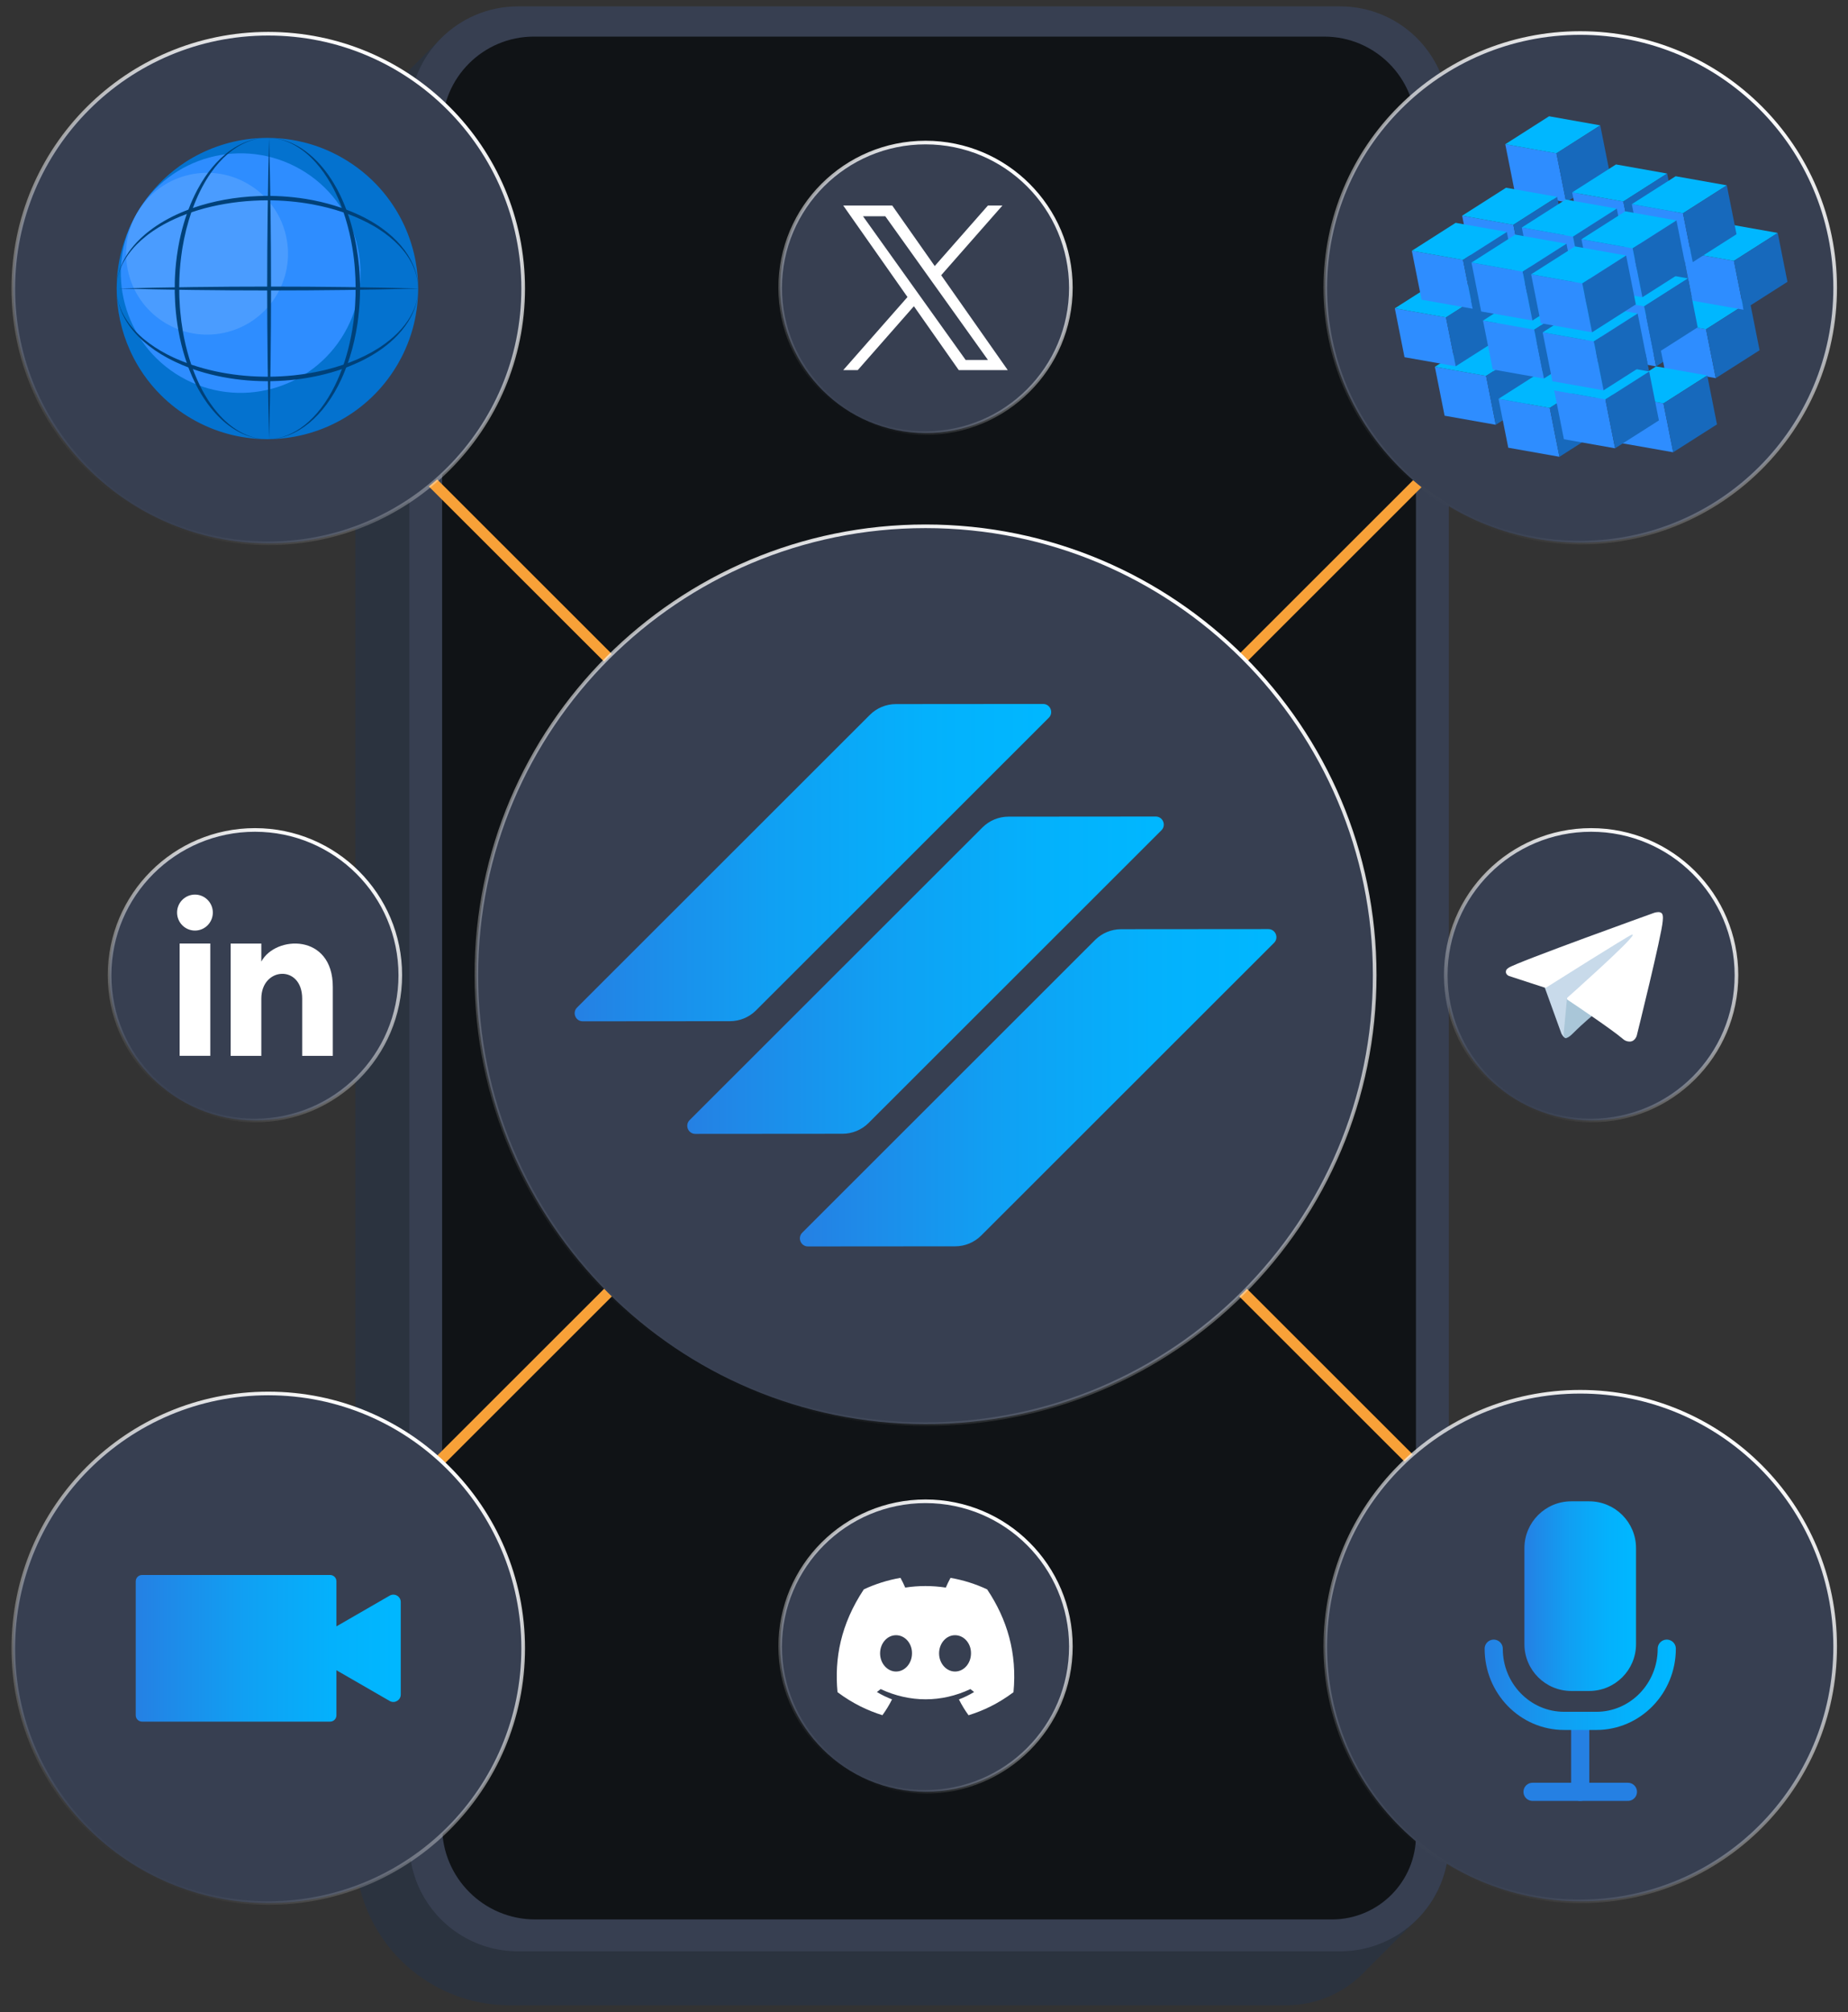 <svg width="509" height="554" viewBox="0 0 509 554" fill="none" xmlns="http://www.w3.org/2000/svg">
<rect x="0" y="0" width="509" height="554" fill="#333333" stroke="none"/>
<path d="M391.362 527.376L376.399 542.358L376.324 542.444C370.846 548.409 362.99 552.158 354.243 552.158H140.437C116.931 552.158 97.873 533.116 97.873 509.63V46.523C97.873 38.212 101.26 30.704 106.716 25.296L107.144 24.878L121.968 10.067L121.893 17.189C123.801 16.803 125.784 16.61 127.81 16.61H354.243C362.443 16.61 369.882 19.898 375.284 25.232C377.728 27.652 379.764 30.49 381.265 33.617C383.13 37.526 384.18 41.896 384.18 46.512V522.224C384.18 523.413 384.116 524.58 383.977 525.737L391.362 527.376Z" fill="#2B333F"/>
<path d="M399.047 31.669V507.381C399.047 523.895 385.649 537.293 369.11 537.293H142.677C136.664 537.293 131.079 535.526 126.395 532.484L119.096 525.802C119.085 525.802 119.085 525.802 119.085 525.791H130.415C130.318 524.827 130.275 523.852 130.275 522.867V47.144C130.275 30.63 143.674 17.232 160.213 17.232H386.635C389.958 17.232 393.141 17.778 396.132 18.763C397.997 22.672 399.047 27.053 399.047 31.669Z" fill="#2A313D"/>
<path d="M399.047 31.668V507.381C399.047 523.895 385.649 537.293 369.11 537.293H142.677C136.664 537.293 131.079 535.526 126.395 532.484C123.598 530.674 121.132 528.425 119.096 525.801C119.085 525.801 119.085 525.801 119.085 525.791C115.108 520.725 112.74 514.331 112.74 507.391V31.668C112.74 15.154 126.138 1.756 142.677 1.756H369.11C377.31 1.756 384.749 5.044 390.151 10.378C392.595 12.798 394.631 15.636 396.132 18.763C397.997 22.672 399.047 27.053 399.047 31.668Z" fill="#373F51"/>
<path d="M147.404 528.511H366.859C379.636 528.511 390.001 518.155 390.001 505.389V35.331C390.001 21.387 378.682 10.078 364.726 10.078H147.05C133.094 10.078 121.775 21.387 121.775 35.331V502.904C121.775 517.041 133.255 528.511 147.404 528.511Z" fill="#101316"/>
<path d="M62.865 268.523H446.982" stroke="url(#paint0_radial_1060_3824)" stroke-width="3" stroke-miterlimit="10" stroke-linecap="round" stroke-linejoin="round"/>
<path d="M119.117 132.832L390.73 404.214" stroke="url(#paint1_radial_1060_3824)" stroke-width="3" stroke-miterlimit="10" stroke-linecap="round" stroke-linejoin="round"/>
<path d="M254.923 76.627V460.419" stroke="url(#paint2_radial_1060_3824)" stroke-width="3" stroke-miterlimit="10" stroke-linecap="round" stroke-linejoin="round"/>
<path d="M390.73 132.832L119.117 404.214" stroke="url(#paint3_radial_1060_3824)" stroke-width="3" stroke-miterlimit="10" stroke-linecap="round" stroke-linejoin="round"/>
<path d="M254.923 392.134C323.25 392.134 378.639 336.792 378.639 268.523C378.639 200.255 323.25 144.913 254.923 144.913C186.597 144.913 131.208 200.255 131.208 268.523C131.208 336.792 186.597 392.134 254.923 392.134Z" fill="#373F51" stroke="url(#paint4_linear_1060_3824)" stroke-miterlimit="10"/>
<path d="M288.88 197.626L208.233 278.205C206.325 280.111 203.741 281.182 201.04 281.182L160.513 281.215C158.53 281.215 157.544 278.826 158.937 277.423L239.585 196.844C241.493 194.938 244.076 193.867 246.777 193.867L287.305 193.834C289.288 193.834 290.274 196.233 288.88 197.626Z" fill="url(#paint5_linear_1060_3824)"/>
<path d="M319.89 228.619L239.242 309.199C237.334 311.105 234.751 312.176 232.05 312.176L191.522 312.208C189.539 312.208 188.553 309.82 189.946 308.417L270.594 227.838C272.502 225.931 275.085 224.86 277.786 224.86L318.314 224.828C320.297 224.828 321.294 227.216 319.89 228.619Z" fill="url(#paint6_linear_1060_3824)"/>
<path d="M350.91 259.613L270.262 340.192C268.354 342.099 265.771 343.17 263.07 343.17L222.542 343.202C220.559 343.202 219.573 340.814 220.967 339.411L301.614 258.831C303.522 256.925 306.105 255.854 308.806 255.854L349.334 255.822C351.317 255.822 352.314 258.21 350.91 259.613Z" fill="url(#paint7_linear_1060_3824)"/>
<path d="M73.884 524.003C112.665 524.003 144.102 492.591 144.102 453.844C144.102 415.096 112.665 383.685 73.884 383.685C35.104 383.685 3.666 415.096 3.666 453.844C3.666 492.591 35.104 524.003 73.884 524.003Z" fill="#373F51" stroke="url(#paint8_linear_1060_3824)" stroke-miterlimit="10"/>
<path d="M110.381 441.12V466.588C110.381 468.109 108.774 469.094 107.423 468.409L92.663 459.894V472.296C92.663 473.271 91.881 474.042 90.916 474.042H39.134C38.169 474.042 37.387 473.271 37.387 472.296V435.412C37.387 434.438 38.169 433.667 39.134 433.667H90.916C91.881 433.667 92.663 434.438 92.663 435.412V447.814L107.423 439.3C108.784 438.614 110.381 439.6 110.381 441.12Z" fill="url(#paint9_linear_1060_3824)"/>
<path d="M435.244 523.531C474.025 523.531 505.463 492.12 505.463 453.372C505.463 414.624 474.025 383.213 435.244 383.213C396.464 383.213 365.026 414.624 365.026 453.372C365.026 492.12 396.464 523.531 435.244 523.531Z" fill="#373F51" stroke="url(#paint10_linear_1060_3824)" stroke-miterlimit="10"/>
<path d="M437.71 465.602H432.779C425.651 465.602 419.874 459.83 419.874 452.708V426.276C419.874 419.154 425.651 413.382 432.779 413.382H437.71C444.838 413.382 450.615 419.154 450.615 426.276V452.708C450.615 459.83 444.838 465.602 437.71 465.602Z" fill="url(#paint11_linear_1060_3824)"/>
<path d="M435.244 474.802V493.372" stroke="url(#paint12_linear_1060_3824)" stroke-width="5" stroke-miterlimit="10" stroke-linecap="round" stroke-linejoin="round"/>
<path d="M448.375 493.372H422.114" stroke="url(#paint13_linear_1060_3824)" stroke-width="5" stroke-miterlimit="10" stroke-linecap="round" stroke-linejoin="round"/>
<path d="M459.083 453.961C459.083 464.938 450.401 473.838 439.693 473.838H430.807C420.099 473.838 411.417 464.938 411.417 453.961" stroke="url(#paint14_linear_1060_3824)" stroke-width="5" stroke-miterlimit="10" stroke-linecap="round" stroke-linejoin="round"/>
<path d="M435.244 149.41C474.025 149.41 505.463 117.999 505.463 79.251C505.463 40.504 474.025 9.092 435.244 9.092C396.464 9.092 365.026 40.504 365.026 79.251C365.026 117.999 396.464 149.41 435.244 149.41Z" fill="#373F51" stroke="url(#paint15_linear_1060_3824)" stroke-miterlimit="10"/>
<path d="M437.045 84.177L439.714 97.639L425.619 95.144L422.939 81.682L437.045 84.177Z" fill="#2E8DFF"/>
<path d="M437.034 84.188L422.939 81.682L435.009 73.982L449.114 76.488L437.034 84.188Z" fill="#00B7FF"/>
<path d="M449.104 76.488L451.783 89.95L439.714 97.639L437.045 84.177L449.104 76.488Z" fill="#1769BC"/>
<path d="M433.862 68.209L436.541 81.671L422.446 79.176L419.767 65.714L433.862 68.209Z" fill="#2E8DFF"/>
<path d="M433.862 68.209L419.767 65.703L431.836 58.014L445.931 60.52L433.862 68.209Z" fill="#00B7FF"/>
<path d="M445.931 60.52L448.611 73.982L436.541 81.671L433.862 68.209L445.931 60.52Z" fill="#1769BC"/>
<path d="M428.695 42.206L431.375 55.668L417.28 53.173L414.6 39.711L428.695 42.206Z" fill="#2E8DFF"/>
<path d="M428.695 42.217L414.6 39.711L426.669 32.011L440.765 34.517L428.695 42.217Z" fill="#00B7FF"/>
<path d="M440.765 34.527L443.444 47.989L431.375 55.668L428.695 42.206L440.765 34.527Z" fill="#1769BC"/>
<path d="M453.466 87.423L456.146 100.885L442.051 98.389L439.371 84.927L453.466 87.423Z" fill="#2E8DFF"/>
<path d="M453.466 87.423L439.371 84.917L451.44 77.227L465.546 79.733L453.466 87.423Z" fill="#00B7FF"/>
<path d="M465.536 79.733L468.215 93.195L456.146 100.884L453.466 87.422L465.536 79.733Z" fill="#1769BC"/>
<path d="M450.294 71.444L452.973 84.906L438.867 82.41L436.198 68.948L450.294 71.444Z" fill="#2E8DFF"/>
<path d="M450.294 71.454L436.198 68.948L448.268 61.248L462.363 63.754L450.294 71.454Z" fill="#00B7FF"/>
<path d="M462.363 63.765L465.032 77.227L452.973 84.906L450.294 71.444L462.363 63.765Z" fill="#1769BC"/>
<path d="M447.121 55.475L449.8 68.937L435.695 66.442L433.026 52.98L447.121 55.475Z" fill="#2E8DFF"/>
<path d="M447.121 55.486L433.026 52.98L445.095 45.28L459.19 47.786L447.121 55.486Z" fill="#00B7FF"/>
<path d="M459.19 47.786L461.859 61.248L449.801 68.937L447.121 55.475L459.19 47.786Z" fill="#1769BC"/>
<path d="M469.898 90.657L472.578 104.119L458.483 101.624L455.803 88.162L469.898 90.657Z" fill="#2E8DFF"/>
<path d="M469.898 90.668L455.803 88.162L467.872 80.461L481.967 82.968L469.898 90.668Z" fill="#00B7FF"/>
<path d="M481.967 82.978L484.647 96.44L472.578 104.119L469.898 90.657L481.967 82.978Z" fill="#1769BC"/>
<path d="M477.583 71.829L480.252 85.291L466.157 82.796L463.478 69.334L477.583 71.829Z" fill="#2E8DFF"/>
<path d="M477.573 71.829L463.478 69.334L475.547 61.634L489.653 64.14L477.573 71.829Z" fill="#00B7FF"/>
<path d="M489.642 64.14L492.322 77.602L480.252 85.291L477.583 71.829L489.642 64.14Z" fill="#1769BC"/>
<path d="M463.553 58.721L466.232 72.183L452.126 69.687L449.458 56.225L463.553 58.721Z" fill="#2E8DFF"/>
<path d="M463.553 58.721L449.458 56.214L461.527 48.525L475.622 51.031L463.553 58.721Z" fill="#00B7FF"/>
<path d="M475.622 51.031L478.291 64.493L466.232 72.182L463.553 58.72L475.622 51.031Z" fill="#1769BC"/>
<path d="M423.175 93.838L425.855 107.3L411.749 104.804L409.08 91.342L423.175 93.838Z" fill="#2E8DFF"/>
<path d="M423.175 93.848L409.08 91.342L421.149 83.642L435.244 86.148L423.175 93.848Z" fill="#00B7FF"/>
<path d="M435.245 86.148L437.914 99.61L425.855 107.3L423.175 93.838L435.245 86.148Z" fill="#1769BC"/>
<path d="M420.002 77.869L422.682 91.331L408.576 88.836L405.907 75.374L420.002 77.869Z" fill="#2E8DFF"/>
<path d="M420.002 77.869L405.907 75.363L417.977 67.674L432.072 70.18L420.002 77.869Z" fill="#00B7FF"/>
<path d="M432.072 70.18L434.741 83.642L422.682 91.331L420.002 77.869L432.072 70.18Z" fill="#1769BC"/>
<path d="M416.83 61.891L419.499 75.353L405.404 72.858L402.724 59.395L416.83 61.891Z" fill="#2E8DFF"/>
<path d="M416.83 61.902L402.724 59.396L414.804 51.695L428.899 54.201L416.83 61.902Z" fill="#00B7FF"/>
<path d="M428.888 54.212L431.568 67.674L419.499 75.353L416.83 61.891L428.888 54.212Z" fill="#1769BC"/>
<path d="M439.607 97.083L442.287 110.545L428.181 108.049L425.512 94.587L439.607 97.083Z" fill="#2E8DFF"/>
<path d="M439.607 97.083L425.512 94.577L437.581 86.887L451.676 89.393L439.607 97.083Z" fill="#00B7FF"/>
<path d="M451.676 89.393L454.345 102.855L442.287 110.545L439.607 97.083L451.676 89.393Z" fill="#1769BC"/>
<path d="M436.434 81.104L439.114 94.566L425.008 92.07L422.328 78.608L436.434 81.104Z" fill="#2E8DFF"/>
<path d="M436.434 81.115L422.328 78.609L434.408 70.908L448.503 73.414L436.434 81.115Z" fill="#00B7FF"/>
<path d="M448.493 73.425L451.173 86.887L439.114 94.566L436.434 81.104L448.493 73.425Z" fill="#1769BC"/>
<path d="M433.261 65.135L435.93 78.597L421.835 76.102L419.156 62.64L433.261 65.135Z" fill="#2E8DFF"/>
<path d="M433.261 65.146L419.156 62.64L431.236 54.94L445.331 57.446L433.261 65.146Z" fill="#00B7FF"/>
<path d="M445.32 57.446L448 70.908L435.93 78.597L433.261 65.135L445.32 57.446Z" fill="#1769BC"/>
<path d="M458.172 111.08L460.851 124.532L446.746 122.047L444.077 108.585L458.172 111.08Z" fill="#2E8DFF"/>
<path d="M458.172 111.08L444.077 108.574L456.146 100.885L470.241 103.38L458.172 111.08Z" fill="#00B7FF"/>
<path d="M470.241 103.391L472.91 116.853L460.852 124.531L458.172 111.08L470.241 103.391Z" fill="#1769BC"/>
<path d="M452.866 84.349L455.535 97.811L441.44 95.316L438.76 81.853L452.866 84.349Z" fill="#2E8DFF"/>
<path d="M452.866 84.349L438.76 81.854L450.84 74.153L464.935 76.659L452.866 84.349Z" fill="#00B7FF"/>
<path d="M464.925 76.659L467.604 90.121L455.535 97.811L452.866 84.349L464.925 76.659Z" fill="#1769BC"/>
<path d="M449.693 68.381L452.362 81.843L438.267 79.347L435.587 65.885L449.693 68.381Z" fill="#2E8DFF"/>
<path d="M449.693 68.381L435.587 65.875L447.657 58.185L461.763 60.691L449.693 68.381Z" fill="#00B7FF"/>
<path d="M461.752 60.691L464.432 74.153L452.362 81.843L449.693 68.38L461.752 60.691Z" fill="#1769BC"/>
<path d="M409.316 103.498L411.985 116.96L397.89 114.464L395.21 101.002L409.316 103.498Z" fill="#2E8DFF"/>
<path d="M409.316 103.509L395.21 101.002L407.279 93.302L421.385 95.808L409.316 103.509Z" fill="#00B7FF"/>
<path d="M421.374 95.808L424.054 109.27L411.985 116.96L409.316 103.498L421.374 95.808Z" fill="#1769BC"/>
<path d="M398.276 87.39L400.955 100.852L386.849 98.357L384.18 84.895L398.276 87.39Z" fill="#2E8DFF"/>
<path d="M398.276 87.401L384.18 84.895L396.25 77.195L410.345 79.701L398.276 87.401Z" fill="#00B7FF"/>
<path d="M410.345 79.711L413.025 93.174L400.955 100.852L398.276 87.39L410.345 79.711Z" fill="#1769BC"/>
<path d="M402.96 71.55L405.639 85.013L391.544 82.517L388.865 69.055L402.96 71.55Z" fill="#2E8DFF"/>
<path d="M402.96 71.561L388.865 69.055L400.934 61.355L415.029 63.861L402.96 71.561Z" fill="#00B7FF"/>
<path d="M415.029 63.872L417.709 77.334L405.639 85.012L402.96 71.55L415.029 63.872Z" fill="#1769BC"/>
<path d="M426.852 112.312L429.521 125.774L415.426 123.278L412.746 109.816L426.852 112.312Z" fill="#2E8DFF"/>
<path d="M426.852 112.323L412.746 109.816L424.815 102.116L438.921 104.622L426.852 112.323Z" fill="#00B7FF"/>
<path d="M438.91 104.633L441.59 118.084L429.521 125.774L426.852 112.312L438.91 104.633Z" fill="#1769BC"/>
<path d="M422.575 90.764L425.244 104.226L411.149 101.731L408.469 88.269L422.575 90.764Z" fill="#2E8DFF"/>
<path d="M422.564 90.775L408.469 88.269L420.538 80.568L434.644 83.074L422.564 90.775Z" fill="#00B7FF"/>
<path d="M434.634 83.085L437.313 96.547L425.244 104.226L422.575 90.764L434.634 83.085Z" fill="#1769BC"/>
<path d="M419.392 74.796L422.071 88.258L407.965 85.762L405.296 72.3L419.392 74.796Z" fill="#2E8DFF"/>
<path d="M419.392 74.806L405.296 72.3L417.366 64.6L431.461 67.106L419.392 74.806Z" fill="#00B7FF"/>
<path d="M431.461 67.106L434.13 80.568L422.071 88.257L419.392 74.796L431.461 67.106Z" fill="#1769BC"/>
<path d="M442.179 109.977L444.848 123.439L430.753 120.943L428.073 107.481L442.179 109.977Z" fill="#2E8DFF"/>
<path d="M442.169 109.988L428.073 107.481L440.143 99.781L454.249 102.287L442.169 109.988Z" fill="#00B7FF"/>
<path d="M454.238 102.298L456.918 115.76L444.848 123.439L442.179 109.977L454.238 102.298Z" fill="#1769BC"/>
<path d="M438.996 94.009L441.676 107.471L427.581 104.976L424.901 91.514L438.996 94.009Z" fill="#2E8DFF"/>
<path d="M438.996 94.009L424.901 91.514L436.97 83.814L451.065 86.32L438.996 94.009Z" fill="#00B7FF"/>
<path d="M451.065 86.319L453.745 99.781L441.676 107.471L438.996 94.009L451.065 86.319Z" fill="#1769BC"/>
<path d="M435.823 78.041L438.503 91.503L424.397 89.007L421.728 75.545L435.823 78.041Z" fill="#2E8DFF"/>
<path d="M435.823 78.041L421.728 75.535L433.797 67.845L447.892 70.351L435.823 78.041Z" fill="#00B7FF"/>
<path d="M447.893 70.351L450.561 83.813L438.503 91.503L435.823 78.041L447.893 70.351Z" fill="#1769BC"/>
<path d="M254.923 119.252C277.034 119.252 294.958 101.343 294.958 79.252C294.958 57.16 277.034 39.251 254.923 39.251C232.813 39.251 214.889 57.16 214.889 79.252C214.889 101.343 232.813 119.252 254.923 119.252Z" fill="#373F51" stroke="url(#paint16_linear_1060_3824)" stroke-miterlimit="10"/>
<path d="M259.232 75.782L276.103 56.59H272.105L257.453 73.254L245.748 56.59H232.253L249.95 81.79L232.253 101.913H236.251L251.718 84.317L264.077 101.913H277.572M237.698 59.546H243.84L272.116 99.118H265.974" fill="white"/>
<path d="M254.923 493.373C277.034 493.373 294.958 475.464 294.958 453.372C294.958 431.28 277.034 413.372 254.923 413.372C232.813 413.372 214.889 431.28 214.889 453.372C214.889 475.464 232.813 493.373 254.923 493.373Z" fill="#373F51" stroke="url(#paint17_linear_1060_3824)" stroke-miterlimit="10"/>
<path d="M271.891 437.629C268.729 436.151 265.342 435.069 261.805 434.459C261.365 435.241 260.862 436.301 260.508 437.136C256.746 436.569 253.015 436.569 249.328 437.136C248.974 436.301 248.46 435.241 248.021 434.459C244.483 435.069 241.085 436.151 237.923 437.629C231.535 447.268 229.809 456.671 230.678 465.935C234.912 469.094 239.017 471.011 243.047 472.275C244.044 470.904 244.934 469.447 245.695 467.916C244.237 467.359 242.843 466.684 241.525 465.892C241.879 465.635 242.222 465.367 242.543 465.078C250.593 468.837 259.329 468.837 267.282 465.078C267.614 465.356 267.957 465.624 268.3 465.892C266.982 466.684 265.578 467.37 264.12 467.927C264.881 469.458 265.771 470.915 266.768 472.285C270.809 471.032 274.914 469.115 279.148 465.945C280.177 455.204 277.422 445.886 271.891 437.629ZM246.799 460.248C244.387 460.248 242.404 457.999 242.404 455.246C242.404 452.505 244.344 450.245 246.799 450.245C249.253 450.245 251.236 452.494 251.193 455.246C251.193 457.988 249.253 460.248 246.799 460.248ZM263.048 460.248C260.636 460.248 258.653 457.999 258.653 455.246C258.653 452.505 260.594 450.245 263.048 450.245C265.503 450.245 267.486 452.494 267.443 455.246C267.443 457.988 265.503 460.248 263.048 460.248Z" fill="white"/>
<path d="M70.218 308.524C92.329 308.524 110.253 290.615 110.253 268.524C110.253 246.432 92.329 228.523 70.218 228.523C48.108 228.523 30.184 246.432 30.184 268.524C30.184 290.615 48.108 308.524 70.218 308.524Z" fill="#373F51" stroke="url(#paint18_linear_1060_3824)" stroke-miterlimit="10"/>
<path d="M91.667 271.726V290.725H83.231V274.971C83.231 265.503 71.976 266.221 71.976 274.971V290.725H63.53V259.806H71.976V264.764C75.91 257.493 91.667 256.957 91.667 271.726Z" fill="white"/>
<path d="M58.621 251.27C58.621 254.012 56.413 256.229 53.701 256.229C50.978 256.229 48.77 254.012 48.77 251.27C48.77 248.539 50.978 246.322 53.701 246.322C56.413 246.322 58.621 248.539 58.621 251.27Z" fill="white"/>
<path d="M57.924 259.795H49.478V290.714H57.924V259.795Z" fill="white"/>
<path d="M438.246 308.524C460.356 308.524 478.28 290.615 478.28 268.524C478.28 246.432 460.356 228.523 438.246 228.523C416.135 228.523 398.211 246.432 398.211 268.524C398.211 290.615 416.135 308.524 438.246 308.524Z" fill="#373F51" stroke="url(#paint19_linear_1060_3824)" stroke-miterlimit="10"/>
<path d="M425.308 271.447L430.056 284.577C430.056 284.577 430.646 285.809 431.289 285.809C431.932 285.809 441.386 275.977 441.386 275.977L451.901 255.683L425.48 268.052L425.308 271.447Z" fill="#C8DAEA"/>
<path d="M431.611 274.81L430.7 284.492C430.7 284.492 430.314 287.458 433.283 284.492C436.252 281.525 439.092 279.233 439.092 279.233" fill="#A9C6D8"/>
<path d="M425.394 271.919L415.629 268.738C415.629 268.738 414.461 268.267 414.836 267.196C414.911 266.971 415.072 266.789 415.533 266.467C417.698 264.957 455.599 251.345 455.599 251.345C455.599 251.345 456.671 250.981 457.304 251.228C457.625 251.324 457.861 251.592 457.936 251.913C458 252.191 458.032 252.481 458.022 252.77C458.022 253.016 457.99 253.252 457.968 253.616C457.732 257.332 450.829 285.113 450.829 285.113C450.829 285.113 450.411 286.741 448.932 286.794C448.193 286.816 447.485 286.537 446.96 286.034C444.055 283.539 434.012 276.792 431.793 275.314C431.697 275.249 431.622 275.132 431.611 275.014C431.579 274.853 431.75 274.66 431.75 274.66C431.75 274.66 449.243 259.131 449.704 257.493C449.736 257.364 449.608 257.3 449.425 257.364C448.268 257.793 428.127 270.494 425.908 271.897C425.737 271.929 425.565 271.94 425.394 271.919Z" fill="white"/>
<path d="M73.884 149.603C112.665 149.603 144.102 118.192 144.102 79.444C144.102 40.696 112.665 9.285 73.884 9.285C35.104 9.285 3.666 40.696 3.666 79.444C3.666 118.192 35.104 149.603 73.884 149.603Z" fill="#373F51" stroke="url(#paint20_linear_1060_3824)" stroke-miterlimit="10"/>
<path fill-rule="evenodd" clip-rule="evenodd" d="M115.173 79.509V79.562C115.173 79.787 115.173 80.012 115.162 80.237C115.151 80.73 115.14 81.233 115.108 81.725C115.087 82.047 115.076 82.357 115.044 82.679C114.98 83.471 114.894 84.274 114.787 85.067C114.701 85.688 114.604 86.309 114.487 86.93C114.422 87.294 114.347 87.669 114.272 88.034C114.101 88.847 113.908 89.651 113.683 90.454C113.136 92.424 112.45 94.363 111.592 96.269C111.024 97.565 110.371 98.84 109.652 100.082C109.631 100.114 109.62 100.146 109.599 100.178C109.449 100.425 109.309 100.682 109.149 100.928C101.367 113.769 87.658 120.934 73.573 120.923H73.53C73.412 120.923 73.294 120.923 73.177 120.912C73.177 120.912 73.177 120.912 73.166 120.912C66.263 120.837 59.285 119.049 52.886 115.354C49.713 113.522 46.873 111.338 44.386 108.874C42.585 107.097 40.977 105.169 39.563 103.134C38.255 101.249 37.108 99.279 36.143 97.222C36.026 96.987 35.918 96.74 35.811 96.505C33.389 91.139 32.124 85.292 32.135 79.38V79.326C32.135 79.209 32.135 79.091 32.145 78.984V78.973C32.156 78.234 32.178 77.495 32.22 76.756C32.52 72.076 33.624 67.396 35.586 62.919C35.693 62.673 35.8 62.427 35.918 62.17C36.368 61.174 36.872 60.188 37.419 59.214C37.515 59.042 37.612 58.882 37.708 58.71C37.816 58.528 37.912 58.357 38.019 58.175C40.699 53.698 44.097 49.896 47.977 46.844C48.984 46.052 50.035 45.302 51.107 44.606C56.52 41.114 62.672 38.94 69.028 38.223C70.583 38.051 72.148 37.966 73.713 37.966H73.766C74.934 37.966 76.103 38.019 77.271 38.127C79.361 38.309 81.451 38.651 83.52 39.155C86.425 39.861 89.287 40.9 92.063 42.282C92.845 42.667 93.628 43.085 94.4 43.535C102.16 48.011 107.927 54.609 111.389 62.17C111.507 62.416 111.614 62.662 111.721 62.919C112.986 65.832 113.908 68.874 114.487 71.99C114.937 74.464 115.173 76.981 115.173 79.509Z" fill="#0472CF"/>
<path fill-rule="evenodd" clip-rule="evenodd" d="M37.708 58.711C46.819 42.935 67.003 37.538 82.791 46.641C98.58 55.744 103.982 75.91 94.871 91.686C85.76 107.461 65.577 112.859 49.788 103.755C34 94.641 28.587 74.475 37.708 58.711Z" fill="#2E8DFF"/>
<path fill-rule="evenodd" clip-rule="evenodd" d="M37.73 58.721C43.882 48.065 57.517 44.413 68.182 50.571C78.847 56.718 82.502 70.341 76.339 80.997C70.186 91.653 56.552 95.305 45.887 89.147C35.222 83 31.567 69.366 37.73 58.721Z" fill="#4A9CFF"/>
<path fill-rule="evenodd" clip-rule="evenodd" d="M99.159 78.224C99.127 76.628 99.041 75.043 98.902 73.479C98.741 71.658 98.505 69.859 98.194 68.092C98.141 67.792 98.087 67.492 98.033 67.203C97.83 66.132 97.594 65.072 97.337 64.022C97.144 63.23 96.929 62.437 96.704 61.666C96.597 61.291 96.479 60.917 96.372 60.553C96.201 60.006 96.018 59.471 95.836 58.935C95.697 58.528 95.547 58.132 95.397 57.736C95.204 57.222 95 56.718 94.796 56.215C94.614 55.787 94.432 55.358 94.25 54.941C94.067 54.534 93.875 54.127 93.682 53.72C93.424 53.184 93.156 52.649 92.878 52.135C91.495 49.564 89.898 47.24 88.097 45.238C87.936 45.056 87.765 44.874 87.593 44.691C87.465 44.552 87.336 44.413 87.197 44.285C86.939 44.028 86.682 43.77 86.425 43.524C85.643 42.796 84.849 42.132 84.046 41.554C81.623 39.797 79.104 38.694 76.575 38.234C75.771 38.084 74.956 37.998 74.141 37.977C74.935 37.998 75.728 38.094 76.51 38.255C79.029 38.758 81.537 39.947 83.938 41.864C84.571 42.367 85.192 42.924 85.814 43.535C85.943 43.663 86.071 43.792 86.189 43.92C86.436 44.178 86.682 44.434 86.918 44.702C86.95 44.734 86.982 44.777 87.015 44.809C88.59 46.576 90.016 48.611 91.27 50.86C91.452 51.182 91.634 51.514 91.806 51.846C92.706 53.559 93.499 55.38 94.207 57.297C94.218 57.34 94.239 57.372 94.25 57.415C94.325 57.607 94.389 57.8 94.464 58.004C94.528 58.175 94.582 58.336 94.636 58.507C94.818 59.042 94.989 59.578 95.161 60.124C95.954 62.705 96.586 65.415 97.047 68.199C97.101 68.542 97.154 68.895 97.208 69.249C97.24 69.442 97.262 69.634 97.294 69.827C97.433 70.791 97.551 71.776 97.637 72.761C97.68 73.19 97.712 73.618 97.744 74.047C97.99 77.249 98.023 80.505 97.819 83.76C97.798 84.092 97.776 84.424 97.755 84.746C97.744 84.928 97.723 85.11 97.712 85.292C97.637 86.224 97.54 87.155 97.422 88.087C97.401 88.28 97.369 88.473 97.347 88.676C97.176 89.951 96.972 91.214 96.726 92.467C96.286 94.759 95.718 97.008 95.022 99.193C94.914 99.536 94.807 99.868 94.689 100.2C94.668 100.275 94.636 100.35 94.614 100.414C94.475 100.821 94.335 101.217 94.185 101.613C93.789 102.695 93.36 103.723 92.921 104.719C92.695 105.223 92.46 105.715 92.224 106.186C87.626 115.515 80.948 120.709 74.056 120.923C81.752 120.709 89.212 114.84 94.035 104.366C94.25 103.916 94.453 103.445 94.646 102.973C94.893 102.384 95.139 101.785 95.365 101.174C95.482 100.853 95.611 100.521 95.729 100.189C95.75 100.125 95.782 100.05 95.804 99.986C95.815 99.953 95.825 99.91 95.836 99.878C96.008 99.386 96.179 98.882 96.34 98.368C97.272 95.423 97.958 92.382 98.43 89.297C98.462 89.105 98.484 88.912 98.516 88.719C98.644 87.766 98.762 86.813 98.848 85.859C98.88 85.538 98.912 85.217 98.934 84.896C99.127 82.657 99.202 80.43 99.159 78.224ZM55.094 106.219C54.365 104.751 53.701 103.198 53.111 101.592C52.961 101.196 52.822 100.799 52.682 100.392C51.889 98.079 51.236 95.637 50.721 93.121C50.667 92.874 50.624 92.628 50.571 92.382C50.485 91.975 50.41 91.557 50.346 91.139C50.346 91.129 50.346 91.129 50.346 91.118C50.046 89.362 49.81 87.584 49.649 85.774C49.617 85.388 49.585 84.992 49.553 84.596C49.413 82.722 49.349 80.837 49.36 78.941C49.36 78.234 49.381 77.538 49.403 76.831C49.413 76.574 49.424 76.306 49.435 76.049C49.542 73.693 49.778 71.348 50.131 69.024C50.174 68.767 50.206 68.51 50.249 68.253C50.528 66.571 50.871 64.911 51.278 63.273C51.343 63.026 51.396 62.78 51.471 62.544C51.804 61.27 52.179 60.006 52.597 58.764C52.608 58.753 52.608 58.743 52.608 58.721C52.629 58.646 52.661 58.571 52.682 58.507C52.736 58.357 52.79 58.196 52.843 58.047C52.929 57.8 53.015 57.554 53.111 57.307C53.701 55.712 54.344 54.212 55.03 52.809C55.448 51.953 55.887 51.128 56.338 50.346C56.445 50.153 56.552 49.971 56.659 49.789C57.109 49.029 57.581 48.311 58.063 47.615C59.5 45.57 61.054 43.835 62.694 42.421C64.72 40.675 66.885 39.433 69.114 38.705C70.465 38.266 71.848 38.019 73.22 37.977C71.837 38.019 70.454 38.234 69.104 38.63C66.66 39.347 64.28 40.643 62.051 42.485C60.368 43.878 58.771 45.58 57.292 47.572C56.777 48.269 56.284 48.997 55.802 49.768C55.684 49.95 55.577 50.132 55.459 50.314C55.084 50.935 54.719 51.578 54.365 52.242C53.465 53.923 52.64 55.755 51.9 57.715C51.782 58.036 51.654 58.368 51.536 58.7C51.514 58.764 51.482 58.839 51.461 58.903C51.45 58.925 51.439 58.946 51.439 58.968C51.139 59.824 50.86 60.703 50.603 61.581C50.003 63.626 49.51 65.725 49.135 67.846C49.092 68.092 49.049 68.338 49.006 68.585C48.588 71.112 48.309 73.672 48.191 76.231C48.181 76.478 48.17 76.724 48.159 76.981C48.148 77.27 48.138 77.549 48.138 77.838C48.095 79.637 48.127 81.436 48.234 83.225C48.256 83.61 48.277 83.996 48.309 84.382C48.47 86.513 48.727 88.612 49.081 90.668C49.167 91.15 49.252 91.621 49.349 92.103C49.37 92.189 49.381 92.285 49.403 92.371C49.456 92.617 49.499 92.864 49.553 93.11C50.056 95.477 50.7 97.769 51.461 99.953C51.6 100.35 51.739 100.746 51.889 101.142C51.889 101.142 51.889 101.142 51.889 101.153C51.954 101.335 52.029 101.517 52.093 101.699C52.64 103.113 53.251 104.473 53.904 105.769C55.791 109.517 58.128 112.784 60.861 115.354C64.741 118.995 68.964 120.794 73.144 120.912C69.168 120.784 65.159 118.984 61.472 115.354C59.007 112.891 56.852 109.785 55.094 106.219Z" fill="#004179"/>
<path fill-rule="evenodd" clip-rule="evenodd" d="M115.151 80.248C115.13 80.74 115.076 81.233 114.99 81.726C114.808 82.85 114.497 83.964 114.047 85.067C113.758 85.784 113.404 86.491 112.997 87.198C112.129 88.698 111.003 90.165 109.599 91.589C108.195 93.014 106.587 94.309 104.808 95.498C104.593 95.637 104.39 95.777 104.165 95.916C101.828 97.394 99.223 98.679 96.404 99.761C96.222 99.836 96.04 99.9 95.847 99.964C95.836 99.975 95.825 99.975 95.815 99.975C95.418 100.125 95.022 100.264 94.614 100.403C93.199 100.885 91.731 101.324 90.241 101.699C90.005 101.763 89.759 101.817 89.523 101.881C87.776 102.299 85.975 102.652 84.153 102.931C83.756 102.995 83.37 103.049 82.974 103.102C82.416 103.177 81.87 103.241 81.312 103.306C81.162 103.327 81.001 103.338 80.851 103.359C80.294 103.413 79.726 103.466 79.168 103.509C70.39 104.205 61.172 103.263 52.908 100.467C52.833 100.446 52.758 100.414 52.693 100.393C52.286 100.253 51.889 100.114 51.493 99.964C51.075 99.814 50.667 99.653 50.26 99.493C49.724 99.279 49.199 99.064 48.684 98.84C48.374 98.7 48.074 98.572 47.773 98.433C47.43 98.272 47.098 98.111 46.776 97.951C46.466 97.801 46.166 97.64 45.865 97.49C43.593 96.291 41.578 94.963 39.842 93.549C39.756 93.474 39.659 93.399 39.574 93.324C39.466 93.239 39.37 93.153 39.263 93.067C38.652 92.542 38.094 92.007 37.558 91.461C36.583 90.454 35.725 89.404 35.007 88.333C34.268 87.241 33.678 86.117 33.217 84.971C32.553 83.3 32.188 81.597 32.135 79.873C32.188 81.683 32.553 83.493 33.217 85.249C33.528 86.074 33.903 86.888 34.353 87.68C35.393 89.554 36.787 91.364 38.512 93.046C38.641 93.174 38.77 93.292 38.898 93.421C39.081 93.592 39.263 93.763 39.445 93.924C39.477 93.956 39.52 93.988 39.552 94.02C41.428 95.68 43.636 97.212 46.166 98.572C46.551 98.786 46.948 98.99 47.345 99.182C47.709 99.364 48.084 99.546 48.47 99.728C49.017 99.986 49.574 100.232 50.142 100.467C50.71 100.714 51.3 100.939 51.9 101.174C51.9 101.174 51.9 101.174 51.911 101.174C52.232 101.292 52.565 101.421 52.886 101.538C52.95 101.56 53.026 101.592 53.09 101.613C61.6 104.591 71.108 105.522 80.09 104.644C80.272 104.623 80.455 104.612 80.637 104.591C80.905 104.559 81.173 104.526 81.441 104.505C85.9 103.98 90.209 103.006 94.175 101.624C94.582 101.485 94.979 101.335 95.375 101.185C95.536 101.121 95.686 101.067 95.847 101.003C96.029 100.928 96.211 100.853 96.404 100.778C99.416 99.568 102.192 98.111 104.658 96.409C104.861 96.259 105.076 96.119 105.279 95.969C106.876 94.813 108.323 93.56 109.599 92.2C111.11 90.582 112.311 88.912 113.2 87.209C113.522 86.599 113.801 85.977 114.036 85.367C114.508 84.167 114.819 82.957 115.001 81.747C115.076 81.233 115.13 80.73 115.151 80.248C115.162 80.141 115.162 80.023 115.173 79.916C115.162 80.023 115.151 80.13 115.151 80.248ZM113.704 72.762C112.129 69.185 109.277 65.811 105.29 62.93C105.279 62.919 105.269 62.919 105.269 62.909C105.022 62.727 104.765 62.545 104.508 62.373C104.4 62.298 104.304 62.234 104.197 62.159C101.667 60.478 98.73 58.978 95.397 57.725C95.204 57.65 95 57.575 94.796 57.5C94.668 57.458 94.539 57.404 94.41 57.361C94.357 57.34 94.303 57.318 94.239 57.297C94.228 57.297 94.218 57.286 94.196 57.286C94.11 57.254 94.035 57.233 93.95 57.2C91.516 56.365 88.998 55.69 86.447 55.176C86.264 55.144 86.082 55.101 85.889 55.069C81.537 54.245 77.068 53.88 72.651 53.945C72.148 53.955 71.644 53.966 71.14 53.988C64.816 54.223 58.631 55.348 53.111 57.275C52.704 57.415 52.307 57.565 51.911 57.715C51.193 57.982 50.485 58.271 49.788 58.571C46.605 59.942 43.7 61.602 41.192 63.541C40.956 63.723 40.72 63.905 40.495 64.087C40.302 64.247 40.109 64.408 39.916 64.569C39.123 65.243 38.384 65.95 37.687 66.689C36.508 67.942 35.522 69.227 34.729 70.534C34.161 71.466 33.689 72.408 33.303 73.361C32.842 74.518 32.51 75.685 32.317 76.863C32.199 77.559 32.135 78.266 32.113 78.963C32.135 78.266 32.21 77.581 32.338 76.885C32.531 75.814 32.842 74.754 33.282 73.693C33.667 72.762 34.15 71.851 34.739 70.941C35.533 69.699 36.508 68.488 37.676 67.3C38.48 66.486 39.359 65.704 40.302 64.965C40.495 64.804 40.699 64.654 40.892 64.504C41.085 64.365 41.267 64.226 41.46 64.087C41.717 63.894 41.985 63.723 42.242 63.541C44.054 62.32 46.048 61.217 48.181 60.253C49.231 59.771 50.324 59.332 51.45 58.914C51.471 58.903 51.482 58.903 51.504 58.893C51.879 58.753 52.264 58.614 52.65 58.486C53.283 58.271 53.926 58.057 54.58 57.864C59.339 56.429 64.527 55.551 69.843 55.262C71.14 55.187 72.459 55.155 73.766 55.155C77.818 55.166 81.891 55.519 85.868 56.237C86.05 56.269 86.232 56.301 86.425 56.344C89.083 56.847 91.699 57.522 94.218 58.357C94.271 58.379 94.325 58.389 94.389 58.411C94.464 58.432 94.539 58.464 94.603 58.486C94.657 58.507 94.711 58.518 94.754 58.539H94.764C95.118 58.657 95.461 58.785 95.804 58.914C98.441 59.889 100.831 61.013 102.953 62.245C103.018 62.288 103.093 62.33 103.157 62.362C103.457 62.534 103.747 62.716 104.036 62.898C104.047 62.909 104.057 62.909 104.068 62.919C108.602 65.779 111.818 69.195 113.576 72.858C114.54 74.861 115.065 76.928 115.13 79.027C115.098 76.906 114.615 74.796 113.704 72.762Z" fill="#004179"/>
<path d="M74.12 37.966C74.838 65.093 74.827 93.752 74.12 120.912C73.423 93.752 73.402 65.104 74.12 37.966Z" fill="#004179"/>
<path d="M115.634 79.444C88.483 80.162 59.8 80.151 32.617 79.444C59.81 78.737 88.472 78.727 115.634 79.444Z" fill="#004179"/>
<defs>
<radialGradient id="paint0_radial_1060_3824" cx="0" cy="0" r="1" gradientUnits="userSpaceOnUse" gradientTransform="translate(-nan -nan) rotate(-nan) scale(-nan -nan)">
<stop stop-color="#F7931A"/>
<stop offset="0.377" stop-color="#F8A138"/>
</radialGradient>
<radialGradient id="paint1_radial_1060_3824" cx="0" cy="0" r="1" gradientUnits="userSpaceOnUse" gradientTransform="translate(254.921 268.521) scale(137.413 137.296)">
<stop stop-color="#F7931A"/>
<stop offset="0.377" stop-color="#F8A138"/>
</radialGradient>
<radialGradient id="paint2_radial_1060_3824" cx="0" cy="0" r="1" gradientUnits="userSpaceOnUse" gradientTransform="translate(-nan -nan) rotate(-nan) scale(-nan -nan)">
<stop stop-color="#F7931A"/>
<stop offset="0.377" stop-color="#F8A138"/>
</radialGradient>
<radialGradient id="paint3_radial_1060_3824" cx="0" cy="0" r="1" gradientUnits="userSpaceOnUse" gradientTransform="translate(254.921 268.521) scale(137.413 137.296)">
<stop stop-color="#F7931A"/>
<stop offset="0.377" stop-color="#F8A138"/>
</radialGradient>
<linearGradient id="paint4_linear_1060_3824" x1="317.054" y1="160.995" x2="192.945" y2="376.14" gradientUnits="userSpaceOnUse">
<stop stop-color="white"/>
<stop offset="1" stop-color="white" stop-opacity="0"/>
</linearGradient>
<linearGradient id="paint5_linear_1060_3824" x1="158.275" y1="237.531" x2="289.531" y2="237.531" gradientUnits="userSpaceOnUse">
<stop stop-color="#2580E3"/>
<stop offset="0.036" stop-color="#2383E5"/>
<stop offset="0.412" stop-color="#10A0F3"/>
<stop offset="0.74" stop-color="#04B1FC"/>
<stop offset="0.982" stop-color="#00B7FF"/>
</linearGradient>
<linearGradient id="paint6_linear_1060_3824" x1="189.293" y1="268.522" x2="320.548" y2="268.522" gradientUnits="userSpaceOnUse">
<stop stop-color="#2580E3"/>
<stop offset="0.036" stop-color="#2383E5"/>
<stop offset="0.412" stop-color="#10A0F3"/>
<stop offset="0.74" stop-color="#04B1FC"/>
<stop offset="0.982" stop-color="#00B7FF"/>
</linearGradient>
<linearGradient id="paint7_linear_1060_3824" x1="220.31" y1="299.513" x2="351.565" y2="299.513" gradientUnits="userSpaceOnUse">
<stop stop-color="#2580E3"/>
<stop offset="0.036" stop-color="#2383E5"/>
<stop offset="0.412" stop-color="#10A0F3"/>
<stop offset="0.74" stop-color="#04B1FC"/>
<stop offset="0.982" stop-color="#00B7FF"/>
</linearGradient>
<linearGradient id="paint8_linear_1060_3824" x1="109.269" y1="392.614" x2="38.592" y2="515.134" gradientUnits="userSpaceOnUse">
<stop stop-color="white"/>
<stop offset="1" stop-color="white" stop-opacity="0"/>
</linearGradient>
<linearGradient id="paint9_linear_1060_3824" x1="37.385" y1="453.848" x2="110.386" y2="453.848" gradientUnits="userSpaceOnUse">
<stop stop-color="#2580E3"/>
<stop offset="0.036" stop-color="#2383E5"/>
<stop offset="0.412" stop-color="#10A0F3"/>
<stop offset="0.74" stop-color="#04B1FC"/>
<stop offset="0.982" stop-color="#00B7FF"/>
</linearGradient>
<linearGradient id="paint10_linear_1060_3824" x1="470.629" y1="392.138" x2="399.952" y2="514.658" gradientUnits="userSpaceOnUse">
<stop stop-color="white"/>
<stop offset="1" stop-color="white" stop-opacity="0"/>
</linearGradient>
<linearGradient id="paint11_linear_1060_3824" x1="419.874" y1="439.486" x2="450.618" y2="439.486" gradientUnits="userSpaceOnUse">
<stop stop-color="#2580E3"/>
<stop offset="0.036" stop-color="#2383E5"/>
<stop offset="0.412" stop-color="#10A0F3"/>
<stop offset="0.74" stop-color="#04B1FC"/>
<stop offset="0.982" stop-color="#00B7FF"/>
</linearGradient>
<linearGradient id="paint12_linear_1060_3824" x1="-nan" y1="-nan" x2="-nan" y2="-nan" gradientUnits="userSpaceOnUse">
<stop stop-color="#2580E3"/>
<stop offset="0.036" stop-color="#2383E5"/>
<stop offset="0.412" stop-color="#10A0F3"/>
<stop offset="0.74" stop-color="#04B1FC"/>
<stop offset="0.982" stop-color="#00B7FF"/>
</linearGradient>
<linearGradient id="paint13_linear_1060_3824" x1="-nan" y1="-nan" x2="-nan" y2="-nan" gradientUnits="userSpaceOnUse">
<stop stop-color="#2580E3"/>
<stop offset="0.036" stop-color="#2383E5"/>
<stop offset="0.412" stop-color="#10A0F3"/>
<stop offset="0.74" stop-color="#04B1FC"/>
<stop offset="0.982" stop-color="#00B7FF"/>
</linearGradient>
<linearGradient id="paint14_linear_1060_3824" x1="408.727" y1="463.903" x2="461.765" y2="463.903" gradientUnits="userSpaceOnUse">
<stop stop-color="#2580E3"/>
<stop offset="0.036" stop-color="#2383E5"/>
<stop offset="0.412" stop-color="#10A0F3"/>
<stop offset="0.74" stop-color="#04B1FC"/>
<stop offset="0.982" stop-color="#00B7FF"/>
</linearGradient>
<linearGradient id="paint15_linear_1060_3824" x1="470.629" y1="18.02" x2="399.952" y2="140.54" gradientUnits="userSpaceOnUse">
<stop stop-color="white"/>
<stop offset="1" stop-color="white" stop-opacity="0"/>
</linearGradient>
<linearGradient id="paint16_linear_1060_3824" x1="275.207" y1="44.146" x2="234.685" y2="114.392" gradientUnits="userSpaceOnUse">
<stop stop-color="white"/>
<stop offset="1" stop-color="white" stop-opacity="0"/>
</linearGradient>
<linearGradient id="paint17_linear_1060_3824" x1="275.207" y1="418.264" x2="234.685" y2="488.51" gradientUnits="userSpaceOnUse">
<stop stop-color="white"/>
<stop offset="1" stop-color="white" stop-opacity="0"/>
</linearGradient>
<linearGradient id="paint18_linear_1060_3824" x1="90.506" y1="233.414" x2="49.984" y2="303.66" gradientUnits="userSpaceOnUse">
<stop stop-color="white"/>
<stop offset="1" stop-color="white" stop-opacity="0"/>
</linearGradient>
<linearGradient id="paint19_linear_1060_3824" x1="458.533" y1="233.414" x2="418.011" y2="303.66" gradientUnits="userSpaceOnUse">
<stop stop-color="white"/>
<stop offset="1" stop-color="white" stop-opacity="0"/>
</linearGradient>
<linearGradient id="paint20_linear_1060_3824" x1="109.269" y1="18.209" x2="38.592" y2="140.728" gradientUnits="userSpaceOnUse">
<stop stop-color="white"/>
<stop offset="1" stop-color="white" stop-opacity="0"/>
</linearGradient>
</defs>
</svg>
